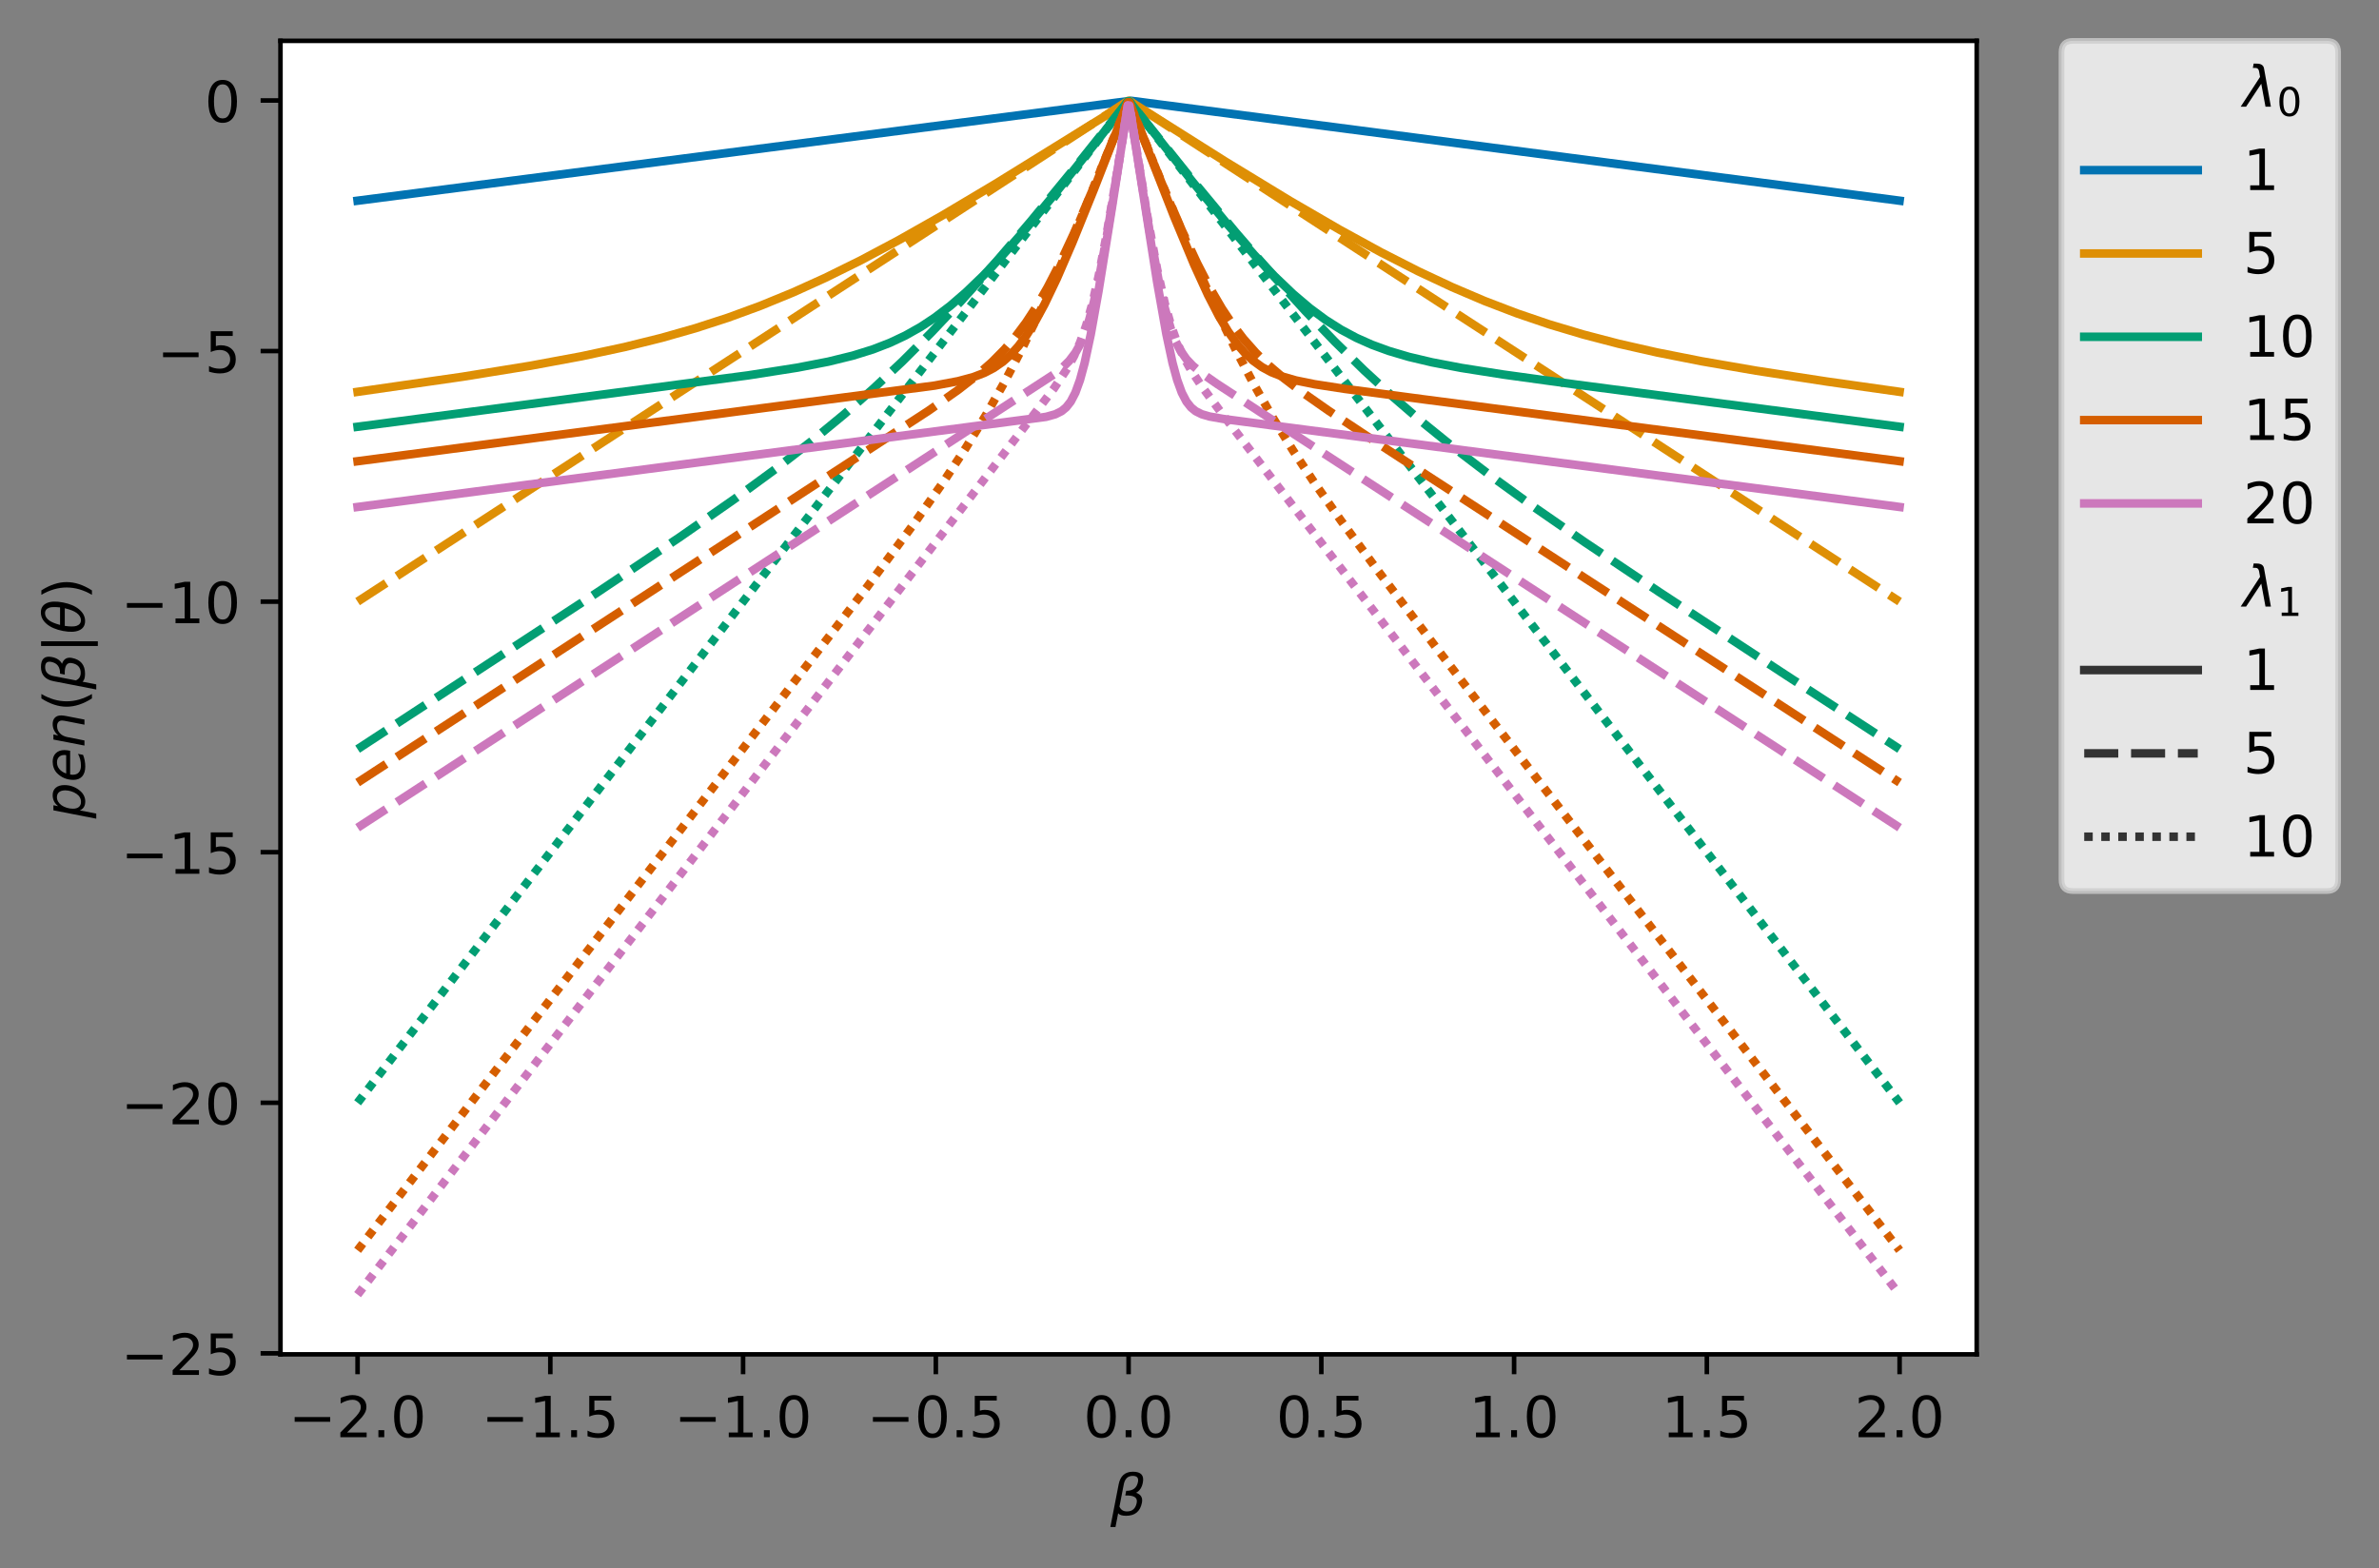 <?xml version="1.0" encoding="utf-8" standalone="no"?>
<!DOCTYPE svg PUBLIC "-//W3C//DTD SVG 1.1//EN"
  "http://www.w3.org/Graphics/SVG/1.1/DTD/svg11.dtd">
<!-- Created with matplotlib (https://matplotlib.org/) -->
<svg height="276.278pt" version="1.1" viewBox="0 0 419.054 276.278" width="419.054pt" xmlns="http://www.w3.org/2000/svg" xmlns:xlink="http://www.w3.org/1999/xlink">
 <rect x="0" y="0" width="419.054" height="276.278" fill="#808080" stroke="none"/>
 <defs>
  <style type="text/css">*{stroke-linecap:butt;stroke-linejoin:round;}</style>
 </defs>
 <g id="figure_1">
  <g id="patch_1">
   <path d="M 0 276.278 
L 419.054 276.278 
L 419.054 0 
L 0 0 
z
" style="fill:none;"/>
  </g>
  <g id="axes_1">
   <g id="patch_2">
    <path d="M 49.405 238.6 
L 348.19 238.6 
L 348.19 7.2 
L 49.405 7.2 
z
" style="fill:#ffffff;"/>
   </g>
   <g id="matplotlib.axis_1">
    <g id="xtick_1">
     <g id="line2d_1">
      <defs>
       <path d="M 0 0 
L 0 3.5 
" id="m401888c7f2" style="stroke:#000000;stroke-width:0.8;"/>
      </defs>
      <g>
       <use style="stroke:#000000;stroke-width:0.8;" x="62.986" xlink:href="#m401888c7f2" y="238.6"/>
      </g>
     </g>
     <g id="text_1">
      <!-- −2.0 -->
      <g transform="translate(50.844 253.198)scale(0.1 -0.1)">
       <defs>
        <path d="M 10.594 35.5 
L 73.188 35.5 
L 73.188 27.203 
L 10.594 27.203 
z
" id="DejaVuSans-8722"/>
        <path d="M 19.188 8.297 
L 53.609 8.297 
L 53.609 0 
L 7.328 0 
L 7.328 8.297 
Q 12.938 14.109 22.625 23.891 
Q 32.328 33.688 34.812 36.531 
Q 39.547 41.844 41.422 45.531 
Q 43.312 49.219 43.312 52.781 
Q 43.312 58.594 39.234 62.25 
Q 35.156 65.922 28.609 65.922 
Q 23.969 65.922 18.812 64.312 
Q 13.672 62.703 7.812 59.422 
L 7.812 69.391 
Q 13.766 71.781 18.938 73 
Q 24.125 74.219 28.422 74.219 
Q 39.75 74.219 46.484 68.547 
Q 53.219 62.891 53.219 53.422 
Q 53.219 48.922 51.531 44.891 
Q 49.859 40.875 45.406 35.406 
Q 44.188 33.984 37.641 27.219 
Q 31.109 20.453 19.188 8.297 
z
" id="DejaVuSans-50"/>
        <path d="M 10.688 12.406 
L 21 12.406 
L 21 0 
L 10.688 0 
z
" id="DejaVuSans-46"/>
        <path d="M 31.781 66.406 
Q 24.172 66.406 20.328 58.906 
Q 16.5 51.422 16.5 36.375 
Q 16.5 21.391 20.328 13.891 
Q 24.172 6.391 31.781 6.391 
Q 39.453 6.391 43.281 13.891 
Q 47.125 21.391 47.125 36.375 
Q 47.125 51.422 43.281 58.906 
Q 39.453 66.406 31.781 66.406 
z
M 31.781 74.219 
Q 44.047 74.219 50.516 64.516 
Q 56.984 54.828 56.984 36.375 
Q 56.984 17.969 50.516 8.266 
Q 44.047 -1.422 31.781 -1.422 
Q 19.531 -1.422 13.062 8.266 
Q 6.594 17.969 6.594 36.375 
Q 6.594 54.828 13.062 64.516 
Q 19.531 74.219 31.781 74.219 
z
" id="DejaVuSans-48"/>
       </defs>
       <use xlink:href="#DejaVuSans-8722"/>
       <use x="83.789" xlink:href="#DejaVuSans-50"/>
       <use x="147.412" xlink:href="#DejaVuSans-46"/>
       <use x="179.199" xlink:href="#DejaVuSans-48"/>
      </g>
     </g>
    </g>
    <g id="xtick_2">
     <g id="line2d_2">
      <g>
       <use style="stroke:#000000;stroke-width:0.8;" x="96.939" xlink:href="#m401888c7f2" y="238.6"/>
      </g>
     </g>
     <g id="text_2">
      <!-- −1.5 -->
      <g transform="translate(84.797 253.198)scale(0.1 -0.1)">
       <defs>
        <path d="M 12.406 8.297 
L 28.516 8.297 
L 28.516 63.922 
L 10.984 60.406 
L 10.984 69.391 
L 28.422 72.906 
L 38.281 72.906 
L 38.281 8.297 
L 54.391 8.297 
L 54.391 0 
L 12.406 0 
z
" id="DejaVuSans-49"/>
        <path d="M 10.797 72.906 
L 49.516 72.906 
L 49.516 64.594 
L 19.828 64.594 
L 19.828 46.734 
Q 21.969 47.469 24.109 47.828 
Q 26.266 48.188 28.422 48.188 
Q 40.625 48.188 47.75 41.5 
Q 54.891 34.812 54.891 23.391 
Q 54.891 11.625 47.562 5.094 
Q 40.234 -1.422 26.906 -1.422 
Q 22.312 -1.422 17.547 -0.641 
Q 12.797 0.141 7.719 1.703 
L 7.719 11.625 
Q 12.109 9.234 16.797 8.062 
Q 21.484 6.891 26.703 6.891 
Q 35.156 6.891 40.078 11.328 
Q 45.016 15.766 45.016 23.391 
Q 45.016 31 40.078 35.438 
Q 35.156 39.891 26.703 39.891 
Q 22.75 39.891 18.812 39.016 
Q 14.891 38.141 10.797 36.281 
z
" id="DejaVuSans-53"/>
       </defs>
       <use xlink:href="#DejaVuSans-8722"/>
       <use x="83.789" xlink:href="#DejaVuSans-49"/>
       <use x="147.412" xlink:href="#DejaVuSans-46"/>
       <use x="179.199" xlink:href="#DejaVuSans-53"/>
      </g>
     </g>
    </g>
    <g id="xtick_3">
     <g id="line2d_3">
      <g>
       <use style="stroke:#000000;stroke-width:0.8;" x="130.892" xlink:href="#m401888c7f2" y="238.6"/>
      </g>
     </g>
     <g id="text_3">
      <!-- −1.0 -->
      <g transform="translate(118.75 253.198)scale(0.1 -0.1)">
       <use xlink:href="#DejaVuSans-8722"/>
       <use x="83.789" xlink:href="#DejaVuSans-49"/>
       <use x="147.412" xlink:href="#DejaVuSans-46"/>
       <use x="179.199" xlink:href="#DejaVuSans-48"/>
      </g>
     </g>
    </g>
    <g id="xtick_4">
     <g id="line2d_4">
      <g>
       <use style="stroke:#000000;stroke-width:0.8;" x="164.844" xlink:href="#m401888c7f2" y="238.6"/>
      </g>
     </g>
     <g id="text_4">
      <!-- −0.5 -->
      <g transform="translate(152.703 253.198)scale(0.1 -0.1)">
       <use xlink:href="#DejaVuSans-8722"/>
       <use x="83.789" xlink:href="#DejaVuSans-48"/>
       <use x="147.412" xlink:href="#DejaVuSans-46"/>
       <use x="179.199" xlink:href="#DejaVuSans-53"/>
      </g>
     </g>
    </g>
    <g id="xtick_5">
     <g id="line2d_5">
      <g>
       <use style="stroke:#000000;stroke-width:0.8;" x="198.797" xlink:href="#m401888c7f2" y="238.6"/>
      </g>
     </g>
     <g id="text_5">
      <!-- 0.0 -->
      <g transform="translate(190.846 253.198)scale(0.1 -0.1)">
       <use xlink:href="#DejaVuSans-48"/>
       <use x="63.623" xlink:href="#DejaVuSans-46"/>
       <use x="95.41" xlink:href="#DejaVuSans-48"/>
      </g>
     </g>
    </g>
    <g id="xtick_6">
     <g id="line2d_6">
      <g>
       <use style="stroke:#000000;stroke-width:0.8;" x="232.75" xlink:href="#m401888c7f2" y="238.6"/>
      </g>
     </g>
     <g id="text_6">
      <!-- 0.5 -->
      <g transform="translate(224.798 253.198)scale(0.1 -0.1)">
       <use xlink:href="#DejaVuSans-48"/>
       <use x="63.623" xlink:href="#DejaVuSans-46"/>
       <use x="95.41" xlink:href="#DejaVuSans-53"/>
      </g>
     </g>
    </g>
    <g id="xtick_7">
     <g id="line2d_7">
      <g>
       <use style="stroke:#000000;stroke-width:0.8;" x="266.703" xlink:href="#m401888c7f2" y="238.6"/>
      </g>
     </g>
     <g id="text_7">
      <!-- 1.0 -->
      <g transform="translate(258.751 253.198)scale(0.1 -0.1)">
       <use xlink:href="#DejaVuSans-49"/>
       <use x="63.623" xlink:href="#DejaVuSans-46"/>
       <use x="95.41" xlink:href="#DejaVuSans-48"/>
      </g>
     </g>
    </g>
    <g id="xtick_8">
     <g id="line2d_8">
      <g>
       <use style="stroke:#000000;stroke-width:0.8;" x="300.656" xlink:href="#m401888c7f2" y="238.6"/>
      </g>
     </g>
     <g id="text_8">
      <!-- 1.5 -->
      <g transform="translate(292.704 253.198)scale(0.1 -0.1)">
       <use xlink:href="#DejaVuSans-49"/>
       <use x="63.623" xlink:href="#DejaVuSans-46"/>
       <use x="95.41" xlink:href="#DejaVuSans-53"/>
      </g>
     </g>
    </g>
    <g id="xtick_9">
     <g id="line2d_9">
      <g>
       <use style="stroke:#000000;stroke-width:0.8;" x="334.609" xlink:href="#m401888c7f2" y="238.6"/>
      </g>
     </g>
     <g id="text_9">
      <!-- 2.0 -->
      <g transform="translate(326.657 253.198)scale(0.1 -0.1)">
       <use xlink:href="#DejaVuSans-50"/>
       <use x="63.623" xlink:href="#DejaVuSans-46"/>
       <use x="95.41" xlink:href="#DejaVuSans-48"/>
      </g>
     </g>
    </g>
    <g id="text_10">
     <!-- $\beta$ -->
     <g transform="translate(195.597 266.978)scale(0.1 -0.1)">
      <defs>
       <path d="M 13.625 3.375 
L 8.938 -20.797 
L -0.094 -20.797 
L 14.5 54.344 
Q 18.844 76.609 39.656 76.609 
Q 60.75 76.609 57.172 57.812 
Q 54.734 44.438 45.219 39.547 
Q 58.016 35.156 55.516 22.125 
Q 51.125 -1.078 27.484 -1.031 
Q 17.141 -0.984 13.625 3.375 
z
M 15.922 15.094 
Q 19.672 6.594 29.297 6.641 
Q 43.359 6.641 46.344 21.969 
Q 49.031 35.75 26.172 34.672 
L 27.781 42.969 
Q 45.453 42.672 48.531 58.594 
Q 50.641 69.344 39.203 69.281 
Q 26.422 69.281 23.484 54.047 
z
" id="DejaVuSans-Oblique-946"/>
      </defs>
      <use transform="translate(0 0.391)" xlink:href="#DejaVuSans-Oblique-946"/>
     </g>
    </g>
   </g>
   <g id="matplotlib.axis_2">
    <g id="ytick_1">
     <g id="line2d_10">
      <defs>
       <path d="M 0 0 
L -3.5 0 
" id="m6cf144b8b3" style="stroke:#000000;stroke-width:0.8;"/>
      </defs>
      <g>
       <use style="stroke:#000000;stroke-width:0.8;" x="49.405" xlink:href="#m6cf144b8b3" y="238.424"/>
      </g>
     </g>
     <g id="text_11">
      <!-- −25 -->
      <g transform="translate(21.3 242.223)scale(0.1 -0.1)">
       <use xlink:href="#DejaVuSans-8722"/>
       <use x="83.789" xlink:href="#DejaVuSans-50"/>
       <use x="147.412" xlink:href="#DejaVuSans-53"/>
      </g>
     </g>
    </g>
    <g id="ytick_2">
     <g id="line2d_11">
      <g>
       <use style="stroke:#000000;stroke-width:0.8;" x="49.405" xlink:href="#m6cf144b8b3" y="194.279"/>
      </g>
     </g>
     <g id="text_12">
      <!-- −20 -->
      <g transform="translate(21.3 198.078)scale(0.1 -0.1)">
       <use xlink:href="#DejaVuSans-8722"/>
       <use x="83.789" xlink:href="#DejaVuSans-50"/>
       <use x="147.412" xlink:href="#DejaVuSans-48"/>
      </g>
     </g>
    </g>
    <g id="ytick_3">
     <g id="line2d_12">
      <g>
       <use style="stroke:#000000;stroke-width:0.8;" x="49.405" xlink:href="#m6cf144b8b3" y="150.134"/>
      </g>
     </g>
     <g id="text_13">
      <!-- −15 -->
      <g transform="translate(21.3 153.934)scale(0.1 -0.1)">
       <use xlink:href="#DejaVuSans-8722"/>
       <use x="83.789" xlink:href="#DejaVuSans-49"/>
       <use x="147.412" xlink:href="#DejaVuSans-53"/>
      </g>
     </g>
    </g>
    <g id="ytick_4">
     <g id="line2d_13">
      <g>
       <use style="stroke:#000000;stroke-width:0.8;" x="49.405" xlink:href="#m6cf144b8b3" y="105.99"/>
      </g>
     </g>
     <g id="text_14">
      <!-- −10 -->
      <g transform="translate(21.3 109.789)scale(0.1 -0.1)">
       <use xlink:href="#DejaVuSans-8722"/>
       <use x="83.789" xlink:href="#DejaVuSans-49"/>
       <use x="147.412" xlink:href="#DejaVuSans-48"/>
      </g>
     </g>
    </g>
    <g id="ytick_5">
     <g id="line2d_14">
      <g>
       <use style="stroke:#000000;stroke-width:0.8;" x="49.405" xlink:href="#m6cf144b8b3" y="61.845"/>
      </g>
     </g>
     <g id="text_15">
      <!-- −5 -->
      <g transform="translate(27.663 65.644)scale(0.1 -0.1)">
       <use xlink:href="#DejaVuSans-8722"/>
       <use x="83.789" xlink:href="#DejaVuSans-53"/>
      </g>
     </g>
    </g>
    <g id="ytick_6">
     <g id="line2d_15">
      <g>
       <use style="stroke:#000000;stroke-width:0.8;" x="49.405" xlink:href="#m6cf144b8b3" y="17.701"/>
      </g>
     </g>
     <g id="text_16">
      <!-- 0 -->
      <g transform="translate(36.042 21.5)scale(0.1 -0.1)">
       <use xlink:href="#DejaVuSans-48"/>
      </g>
     </g>
    </g>
    <g id="text_17">
     <!-- $pen(\beta|\theta)$ -->
     <g transform="translate(14.9 144.2)rotate(-90)scale(0.1 -0.1)">
      <defs>
       <path d="M 49.609 33.688 
Q 49.609 40.875 46.484 44.672 
Q 43.359 48.484 37.5 48.484 
Q 33.5 48.484 29.859 46.438 
Q 26.219 44.391 23.391 40.484 
Q 20.609 36.625 18.938 31.156 
Q 17.281 25.688 17.281 20.312 
Q 17.281 13.484 20.406 9.797 
Q 23.531 6.109 29.297 6.109 
Q 33.547 6.109 37.188 8.109 
Q 40.828 10.109 43.406 13.922 
Q 46.188 17.922 47.891 23.344 
Q 49.609 28.766 49.609 33.688 
z
M 21.781 46.391 
Q 25.391 51.125 30.297 53.562 
Q 35.203 56 41.219 56 
Q 49.609 56 54.25 50.5 
Q 58.891 45.016 58.891 35.109 
Q 58.891 27 56 19.656 
Q 53.125 12.312 47.703 6.5 
Q 44.094 2.641 39.547 0.609 
Q 35.016 -1.422 29.984 -1.422 
Q 24.172 -1.422 20.219 1 
Q 16.266 3.422 14.312 8.203 
L 8.688 -20.797 
L -0.297 -20.797 
L 14.406 54.688 
L 23.391 54.688 
z
" id="DejaVuSans-Oblique-112"/>
       <path d="M 48.094 32.234 
Q 48.25 33.016 48.312 33.844 
Q 48.391 34.672 48.391 35.5 
Q 48.391 41.453 44.891 44.922 
Q 41.406 48.391 35.406 48.391 
Q 28.719 48.391 23.578 44.156 
Q 18.453 39.938 15.828 32.172 
z
M 55.906 25.203 
L 14.109 25.203 
Q 13.812 23.344 13.719 22.266 
Q 13.625 21.188 13.625 20.406 
Q 13.625 13.625 17.797 9.906 
Q 21.969 6.203 29.594 6.203 
Q 35.453 6.203 40.672 7.516 
Q 45.906 8.844 50.391 11.375 
L 48.688 2.484 
Q 43.844 0.531 38.688 -0.438 
Q 33.547 -1.422 28.219 -1.422 
Q 16.844 -1.422 10.719 4.016 
Q 4.594 9.469 4.594 19.484 
Q 4.594 28.031 7.641 35.375 
Q 10.688 42.719 16.609 48.484 
Q 20.406 52.094 25.656 54.047 
Q 30.906 56 36.812 56 
Q 46.094 56 51.578 50.438 
Q 57.078 44.875 57.078 35.5 
Q 57.078 33.25 56.781 30.688 
Q 56.5 28.125 55.906 25.203 
z
" id="DejaVuSans-Oblique-101"/>
       <path d="M 55.719 33.016 
L 49.312 0 
L 40.281 0 
L 46.688 32.672 
Q 47.125 34.969 47.359 36.719 
Q 47.609 38.484 47.609 39.5 
Q 47.609 43.609 45.016 45.891 
Q 42.438 48.188 37.797 48.188 
Q 30.562 48.188 25.344 43.375 
Q 20.125 38.578 18.5 30.328 
L 12.5 0 
L 3.516 0 
L 14.109 54.688 
L 23.094 54.688 
L 21.297 46.094 
Q 25.047 50.828 30.312 53.406 
Q 35.594 56 41.406 56 
Q 48.641 56 52.609 52.094 
Q 56.594 48.188 56.594 41.109 
Q 56.594 39.359 56.375 37.359 
Q 56.156 35.359 55.719 33.016 
z
" id="DejaVuSans-Oblique-110"/>
       <path d="M 31 75.875 
Q 24.469 64.656 21.281 53.656 
Q 18.109 42.672 18.109 31.391 
Q 18.109 20.125 21.312 9.062 
Q 24.516 -2 31 -13.188 
L 23.188 -13.188 
Q 15.875 -1.703 12.234 9.375 
Q 8.594 20.453 8.594 31.391 
Q 8.594 42.281 12.203 53.312 
Q 15.828 64.359 23.188 75.875 
z
" id="DejaVuSans-40"/>
       <path d="M 21 76.422 
L 21 -23.578 
L 12.703 -23.578 
L 12.703 76.422 
z
" id="DejaVuSans-124"/>
       <path d="M 45.516 34.672 
L 14.453 34.672 
Q 12.359 20.062 14.5 13.875 
Q 17.188 6.25 24.469 6.25 
Q 31.781 6.25 37.359 13.922 
Q 42.234 20.656 45.516 34.672 
z
M 47.016 42.969 
Q 48.344 56.844 46.625 61.719 
Q 43.953 69.438 36.766 69.438 
Q 29.297 69.438 23.828 61.812 
Q 19.531 55.672 16.156 42.969 
z
M 38.188 76.766 
Q 49.906 76.766 54.594 66.406 
Q 59.281 56.109 55.719 37.844 
Q 52.203 19.625 43.453 9.281 
Q 34.766 -1.125 23.047 -1.125 
Q 11.281 -1.125 6.641 9.281 
Q 2 19.625 5.516 37.844 
Q 9.078 56.109 17.719 66.406 
Q 26.422 76.766 38.188 76.766 
z
" id="DejaVuSans-Oblique-952"/>
       <path d="M 8.016 75.875 
L 15.828 75.875 
Q 23.141 64.359 26.781 53.312 
Q 30.422 42.281 30.422 31.391 
Q 30.422 20.453 26.781 9.375 
Q 23.141 -1.703 15.828 -13.188 
L 8.016 -13.188 
Q 14.5 -2 17.703 9.062 
Q 20.906 20.125 20.906 31.391 
Q 20.906 42.672 17.703 53.656 
Q 14.5 64.656 8.016 75.875 
z
" id="DejaVuSans-41"/>
      </defs>
      <use transform="translate(0 0.234)" xlink:href="#DejaVuSans-Oblique-112"/>
      <use transform="translate(63.477 0.234)" xlink:href="#DejaVuSans-Oblique-101"/>
      <use transform="translate(125 0.234)" xlink:href="#DejaVuSans-Oblique-110"/>
      <use transform="translate(188.379 0.234)" xlink:href="#DejaVuSans-40"/>
      <use transform="translate(227.393 0.234)" xlink:href="#DejaVuSans-Oblique-946"/>
      <use transform="translate(291.211 0.234)" xlink:href="#DejaVuSans-124"/>
      <use transform="translate(324.902 0.234)" xlink:href="#DejaVuSans-Oblique-952"/>
      <use transform="translate(386.084 0.234)" xlink:href="#DejaVuSans-41"/>
     </g>
    </g>
   </g>
   <g id="line2d_16">
    <path clip-path="url(#pfb93f720be)" d="M 62.986 35.358 
L 199.205 17.753 
L 334.609 35.358 
L 334.609 35.358 
" style="fill:none;stroke:#0173b2;stroke-linecap:square;stroke-width:1.5;"/>
   </g>
   <g id="line2d_17">
    <path clip-path="url(#pfb93f720be)" d="M 62.986 69.029 
L 81.456 66.373 
L 93.408 64.44 
L 102.439 62.765 
L 110.044 61.134 
L 116.563 59.517 
L 122.539 57.815 
L 128.243 55.965 
L 133.947 53.874 
L 139.651 51.535 
L 145.355 48.954 
L 151.603 45.872 
L 158.393 42.261 
L 166.067 37.917 
L 175.302 32.418 
L 186.982 25.191 
L 198.933 17.787 
L 215.774 28.413 
L 227.182 35.36 
L 235.942 40.446 
L 243.275 44.457 
L 249.794 47.778 
L 255.77 50.579 
L 261.474 53.012 
L 267.178 55.197 
L 272.882 57.138 
L 278.858 58.924 
L 285.105 60.554 
L 291.896 62.095 
L 299.773 63.651 
L 309.348 65.305 
L 321.842 67.223 
L 334.609 69.029 
L 334.609 69.029 
" style="fill:none;stroke:#de8f05;stroke-linecap:square;stroke-width:1.5;"/>
   </g>
   <g id="line2d_18">
    <path clip-path="url(#pfb93f720be)" d="M 62.986 105.99 
L 198.661 17.789 
L 198.933 17.789 
L 334.609 105.99 
L 334.609 105.99 
" style="fill:none;stroke:#de8f05;stroke-dasharray:6,2.25;stroke-dashoffset:0;stroke-width:1.5;"/>
   </g>
   <g id="line2d_19">
    <path clip-path="url(#pfb93f720be)" d="M 62.986 75.184 
L 131.774 66.131 
L 140.466 64.768 
L 145.899 63.715 
L 150.245 62.648 
L 153.776 61.548 
L 156.764 60.391 
L 159.48 59.111 
L 162.196 57.581 
L 164.641 55.967 
L 167.425 53.849 
L 170.141 51.502 
L 173.129 48.63 
L 176.66 44.905 
L 180.734 40.269 
L 185.895 34.047 
L 193.501 24.489 
L 198.661 17.875 
L 198.933 17.875 
L 210.07 32.028 
L 216.317 39.629 
L 220.934 44.905 
L 224.466 48.63 
L 227.725 51.748 
L 230.713 54.285 
L 233.497 56.345 
L 236.213 58.068 
L 238.929 59.52 
L 241.646 60.73 
L 244.634 61.825 
L 248.165 62.869 
L 252.239 63.832 
L 257.4 64.816 
L 264.734 65.973 
L 277.771 67.772 
L 323.472 73.736 
L 334.609 75.184 
L 334.609 75.184 
" style="fill:none;stroke:#029e73;stroke-linecap:square;stroke-width:1.5;"/>
   </g>
   <g id="line2d_20">
    <path clip-path="url(#pfb93f720be)" d="M 62.986 131.979 
L 105.155 104.413 
L 119.823 94.575 
L 129.33 87.95 
L 136.663 82.587 
L 142.911 77.753 
L 148.615 73.056 
L 153.776 68.522 
L 158.937 63.685 
L 164.097 58.531 
L 169.326 52.995 
L 175.03 46.63 
L 181.549 39.01 
L 189.426 29.434 
L 198.661 17.872 
L 198.933 17.872 
L 209.798 31.442 
L 217.675 40.945 
L 224.194 48.48 
L 229.898 54.753 
L 235.127 60.193 
L 240.288 65.246 
L 245.448 69.985 
L 250.609 74.429 
L 256.313 79.042 
L 262.561 83.804 
L 269.894 89.108 
L 279.13 95.501 
L 292.168 104.233 
L 314.508 118.888 
L 334.609 131.979 
L 334.609 131.979 
" style="fill:none;stroke:#029e73;stroke-dasharray:6,2.25;stroke-dashoffset:0;stroke-width:1.5;"/>
   </g>
   <g id="line2d_21">
    <path clip-path="url(#pfb93f720be)" d="M 62.986 194.279 
L 198.661 17.877 
L 198.933 17.877 
L 334.609 194.279 
L 334.609 194.279 
" style="fill:none;stroke:#029e73;stroke-dasharray:1.5,1.5;stroke-dashoffset:0;stroke-width:1.5;"/>
   </g>
   <g id="line2d_22">
    <path clip-path="url(#pfb93f720be)" d="M 62.986 81.256 
L 164.641 67.927 
L 168.783 67.149 
L 171.499 66.413 
L 173.4 65.684 
L 175.03 64.839 
L 176.66 63.713 
L 178.018 62.502 
L 179.376 61.003 
L 180.734 59.192 
L 182.364 56.603 
L 183.994 53.597 
L 186.167 49.055 
L 188.883 42.777 
L 192.686 33.374 
L 198.661 18.052 
L 198.933 18.052 
L 206.81 38.136 
L 210.341 46.608 
L 212.786 51.957 
L 214.687 55.645 
L 216.317 58.378 
L 217.947 60.666 
L 219.305 62.226 
L 220.663 63.492 
L 222.293 64.673 
L 223.922 65.559 
L 225.824 66.322 
L 228.268 67.022 
L 231.528 67.687 
L 236.756 68.494 
L 251.152 70.404 
L 334.609 81.256 
L 334.609 81.256 
" style="fill:none;stroke:#d55e00;stroke-linecap:square;stroke-width:1.5;"/>
   </g>
   <g id="line2d_23">
    <path clip-path="url(#pfb93f720be)" d="M 62.986 137.87 
L 163.554 72.361 
L 168.783 68.683 
L 172.042 66.152 
L 174.759 63.763 
L 176.932 61.564 
L 178.833 59.355 
L 180.734 56.817 
L 182.636 53.908 
L 184.537 50.612 
L 186.71 46.396 
L 189.155 41.162 
L 192.414 33.589 
L 196.76 22.863 
L 198.661 18.046 
L 198.933 18.046 
L 204.637 32.279 
L 208.168 40.554 
L 210.884 46.396 
L 213.057 50.612 
L 215.23 54.347 
L 217.132 57.202 
L 219.033 59.689 
L 221.206 62.143 
L 223.379 64.268 
L 226.095 66.594 
L 229.355 69.082 
L 234.04 72.361 
L 242.732 78.123 
L 279.401 101.981 
L 334.609 137.87 
L 334.609 137.87 
" style="fill:none;stroke:#d55e00;stroke-dasharray:6,2.25;stroke-dashoffset:0;stroke-width:1.5;"/>
   </g>
   <g id="line2d_24">
    <path clip-path="url(#pfb93f720be)" d="M 62.986 220.275 
L 152.689 103.468 
L 160.838 92.476 
L 166.067 85.055 
L 170.141 78.882 
L 173.672 73.114 
L 176.932 67.342 
L 180.191 61.08 
L 183.451 54.316 
L 186.982 46.475 
L 191.328 36.239 
L 196.76 22.837 
L 198.661 18.044 
L 198.933 18.044 
L 205.724 34.924 
L 210.341 45.852 
L 214.144 54.316 
L 217.675 61.621 
L 220.934 67.841 
L 224.194 73.574 
L 227.725 79.308 
L 231.528 85.055 
L 236.213 91.723 
L 242.732 100.577 
L 253.597 114.897 
L 285.92 156.971 
L 334.609 220.275 
L 334.609 220.275 
" style="fill:none;stroke:#d55e00;stroke-dasharray:1.5,1.5;stroke-dashoffset:0;stroke-width:1.5;"/>
   </g>
   <g id="line2d_25">
    <path clip-path="url(#pfb93f720be)" d="M 62.986 89.316 
L 184.265 73.437 
L 185.895 72.983 
L 186.982 72.44 
L 187.796 71.773 
L 188.611 70.74 
L 189.426 69.176 
L 190.241 66.932 
L 191.056 63.936 
L 192.142 58.868 
L 193.501 51.299 
L 195.945 36.109 
L 198.661 18.581 
L 198.933 18.581 
L 203.822 49.679 
L 205.452 58.868 
L 206.538 63.936 
L 207.353 66.932 
L 208.168 69.176 
L 208.983 70.74 
L 209.798 71.773 
L 210.613 72.44 
L 211.699 72.983 
L 213.057 73.378 
L 215.502 73.807 
L 224.194 74.96 
L 334.609 89.316 
L 334.609 89.316 
" style="fill:none;stroke:#cc78bc;stroke-linecap:square;stroke-width:1.5;"/>
   </g>
   <g id="line2d_26">
    <path clip-path="url(#pfb93f720be)" d="M 62.986 145.816 
L 185.623 65.963 
L 187.253 64.661 
L 188.34 63.58 
L 189.426 62.151 
L 190.241 60.703 
L 191.056 58.79 
L 191.871 56.299 
L 192.686 53.173 
L 193.772 48.078 
L 195.13 40.587 
L 197.575 25.526 
L 198.661 18.574 
L 198.933 18.574 
L 202.464 40.587 
L 204.094 49.441 
L 205.18 54.285 
L 206.267 58.028 
L 207.082 60.123 
L 207.897 61.712 
L 208.983 63.264 
L 210.07 64.413 
L 211.699 65.762 
L 214.415 67.654 
L 224.737 74.39 
L 334.609 145.816 
L 334.609 145.816 
" style="fill:none;stroke:#cc78bc;stroke-dasharray:6,2.25;stroke-dashoffset:0;stroke-width:1.5;"/>
   </g>
   <g id="line2d_27">
    <path clip-path="url(#pfb93f720be)" d="M 62.986 228.082 
L 185.623 68.464 
L 187.796 65.217 
L 189.155 62.779 
L 190.241 60.371 
L 191.328 57.332 
L 192.414 53.474 
L 193.501 48.728 
L 194.859 41.699 
L 196.76 30.509 
L 198.661 18.567 
L 198.933 18.567 
L 202.192 38.625 
L 203.822 47.411 
L 205.18 53.474 
L 206.267 57.332 
L 207.353 60.371 
L 208.44 62.779 
L 209.798 65.217 
L 211.699 68.082 
L 214.959 72.487 
L 228.268 89.821 
L 334.609 228.082 
L 334.609 228.082 
" style="fill:none;stroke:#cc78bc;stroke-dasharray:1.5,1.5;stroke-dashoffset:0;stroke-width:1.5;"/>
   </g>
   <g id="line2d_28"/>
   <g id="line2d_29"/>
   <g id="line2d_30"/>
   <g id="line2d_31"/>
   <g id="line2d_32"/>
   <g id="line2d_33"/>
   <g id="line2d_34"/>
   <g id="line2d_35"/>
   <g id="patch_3">
    <path d="M 49.405 238.6 
L 49.405 7.2 
" style="fill:none;stroke:#000000;stroke-linecap:square;stroke-linejoin:miter;stroke-width:0.8;"/>
   </g>
   <g id="patch_4">
    <path d="M 348.19 238.6 
L 348.19 7.2 
" style="fill:none;stroke:#000000;stroke-linecap:square;stroke-linejoin:miter;stroke-width:0.8;"/>
   </g>
   <g id="patch_5">
    <path d="M 49.405 238.6 
L 348.19 238.6 
" style="fill:none;stroke:#000000;stroke-linecap:square;stroke-linejoin:miter;stroke-width:0.8;"/>
   </g>
   <g id="patch_6">
    <path d="M 49.405 7.2 
L 348.19 7.2 
" style="fill:none;stroke:#000000;stroke-linecap:square;stroke-linejoin:miter;stroke-width:0.8;"/>
   </g>
   <g id="legend_1">
    <g id="patch_7">
     <path d="M 365.129 156.981 
L 409.854 156.981 
Q 411.854 156.981 411.854 154.981 
L 411.854 9.2 
Q 411.854 7.2 409.854 7.2 
L 365.129 7.2 
Q 363.129 7.2 363.129 9.2 
L 363.129 154.981 
Q 363.129 156.981 365.129 156.981 
z
" style="fill:#ffffff;opacity:0.8;stroke:#cccccc;stroke-linejoin:miter;"/>
    </g>
    <g id="text_18">
     <!-- $\lambda_0$ -->
     <g transform="translate(395.129 18.798)scale(0.1 -0.1)">
      <defs>
       <path d="M 36.719 67.438 
L 48.828 0 
L 39.312 0 
L 31.844 40.438 
L 5.125 0 
L -4.391 0 
L 29.734 52.438 
L 28.031 62.109 
Q 26.953 68.266 21.734 68.266 
L 17.047 68.266 
L 18.5 75.984 
L 24.219 75.875 
Q 35.203 75.734 36.719 67.438 
z
" id="DejaVuSans-Oblique-955"/>
      </defs>
      <use transform="translate(0 0.016)" xlink:href="#DejaVuSans-Oblique-955"/>
      <use transform="translate(59.18 -16.391)scale(0.7)" xlink:href="#DejaVuSans-48"/>
     </g>
    </g>
    <g id="line2d_36">
     <path d="M 367.129 29.977 
L 387.129 29.977 
" style="fill:none;stroke:#0173b2;stroke-linecap:square;stroke-width:1.5;"/>
    </g>
    <g id="line2d_37"/>
    <g id="text_19">
     <!-- 1 -->
     <g transform="translate(395.129 33.477)scale(0.1 -0.1)">
      <use xlink:href="#DejaVuSans-49"/>
     </g>
    </g>
    <g id="line2d_38">
     <path d="M 367.129 44.655 
L 387.129 44.655 
" style="fill:none;stroke:#de8f05;stroke-linecap:square;stroke-width:1.5;"/>
    </g>
    <g id="line2d_39"/>
    <g id="text_20">
     <!-- 5 -->
     <g transform="translate(395.129 48.155)scale(0.1 -0.1)">
      <use xlink:href="#DejaVuSans-53"/>
     </g>
    </g>
    <g id="line2d_40">
     <path d="M 367.129 59.333 
L 387.129 59.333 
" style="fill:none;stroke:#029e73;stroke-linecap:square;stroke-width:1.5;"/>
    </g>
    <g id="line2d_41"/>
    <g id="text_21">
     <!-- 10 -->
     <g transform="translate(395.129 62.833)scale(0.1 -0.1)">
      <use xlink:href="#DejaVuSans-49"/>
      <use x="63.623" xlink:href="#DejaVuSans-48"/>
     </g>
    </g>
    <g id="line2d_42">
     <path d="M 367.129 74.011 
L 387.129 74.011 
" style="fill:none;stroke:#d55e00;stroke-linecap:square;stroke-width:1.5;"/>
    </g>
    <g id="line2d_43"/>
    <g id="text_22">
     <!-- 15 -->
     <g transform="translate(395.129 77.511)scale(0.1 -0.1)">
      <use xlink:href="#DejaVuSans-49"/>
      <use x="63.623" xlink:href="#DejaVuSans-53"/>
     </g>
    </g>
    <g id="line2d_44">
     <path d="M 367.129 88.689 
L 387.129 88.689 
" style="fill:none;stroke:#cc78bc;stroke-linecap:square;stroke-width:1.5;"/>
    </g>
    <g id="line2d_45"/>
    <g id="text_23">
     <!-- 20 -->
     <g transform="translate(395.129 92.189)scale(0.1 -0.1)">
      <use xlink:href="#DejaVuSans-50"/>
      <use x="63.623" xlink:href="#DejaVuSans-48"/>
     </g>
    </g>
    <g id="text_24">
     <!-- $\lambda_1$ -->
     <g transform="translate(395.129 106.867)scale(0.1 -0.1)">
      <use transform="translate(0 0.016)" xlink:href="#DejaVuSans-Oblique-955"/>
      <use transform="translate(59.18 -16.391)scale(0.7)" xlink:href="#DejaVuSans-49"/>
     </g>
    </g>
    <g id="line2d_46">
     <path d="M 367.129 118.045 
L 387.129 118.045 
" style="fill:none;stroke:#333333;stroke-linecap:square;stroke-width:1.5;"/>
    </g>
    <g id="line2d_47"/>
    <g id="text_25">
     <!-- 1 -->
     <g transform="translate(395.129 121.545)scale(0.1 -0.1)">
      <use xlink:href="#DejaVuSans-49"/>
     </g>
    </g>
    <g id="line2d_48">
     <path d="M 367.129 132.723 
L 387.129 132.723 
" style="fill:none;stroke:#333333;stroke-dasharray:6,2.25;stroke-dashoffset:0;stroke-width:1.5;"/>
    </g>
    <g id="line2d_49"/>
    <g id="text_26">
     <!-- 5 -->
     <g transform="translate(395.129 136.223)scale(0.1 -0.1)">
      <use xlink:href="#DejaVuSans-53"/>
     </g>
    </g>
    <g id="line2d_50">
     <path d="M 367.129 147.402 
L 387.129 147.402 
" style="fill:none;stroke:#333333;stroke-dasharray:1.5,1.5;stroke-dashoffset:0;stroke-width:1.5;"/>
    </g>
    <g id="line2d_51"/>
    <g id="text_27">
     <!-- 10 -->
     <g transform="translate(395.129 150.902)scale(0.1 -0.1)">
      <use xlink:href="#DejaVuSans-49"/>
      <use x="63.623" xlink:href="#DejaVuSans-48"/>
     </g>
    </g>
   </g>
  </g>
 </g>
 <defs>
  <clipPath id="pfb93f720be">
   <rect height="231.4" width="298.785" x="49.405" y="7.2"/>
  </clipPath>
 </defs>
</svg>
